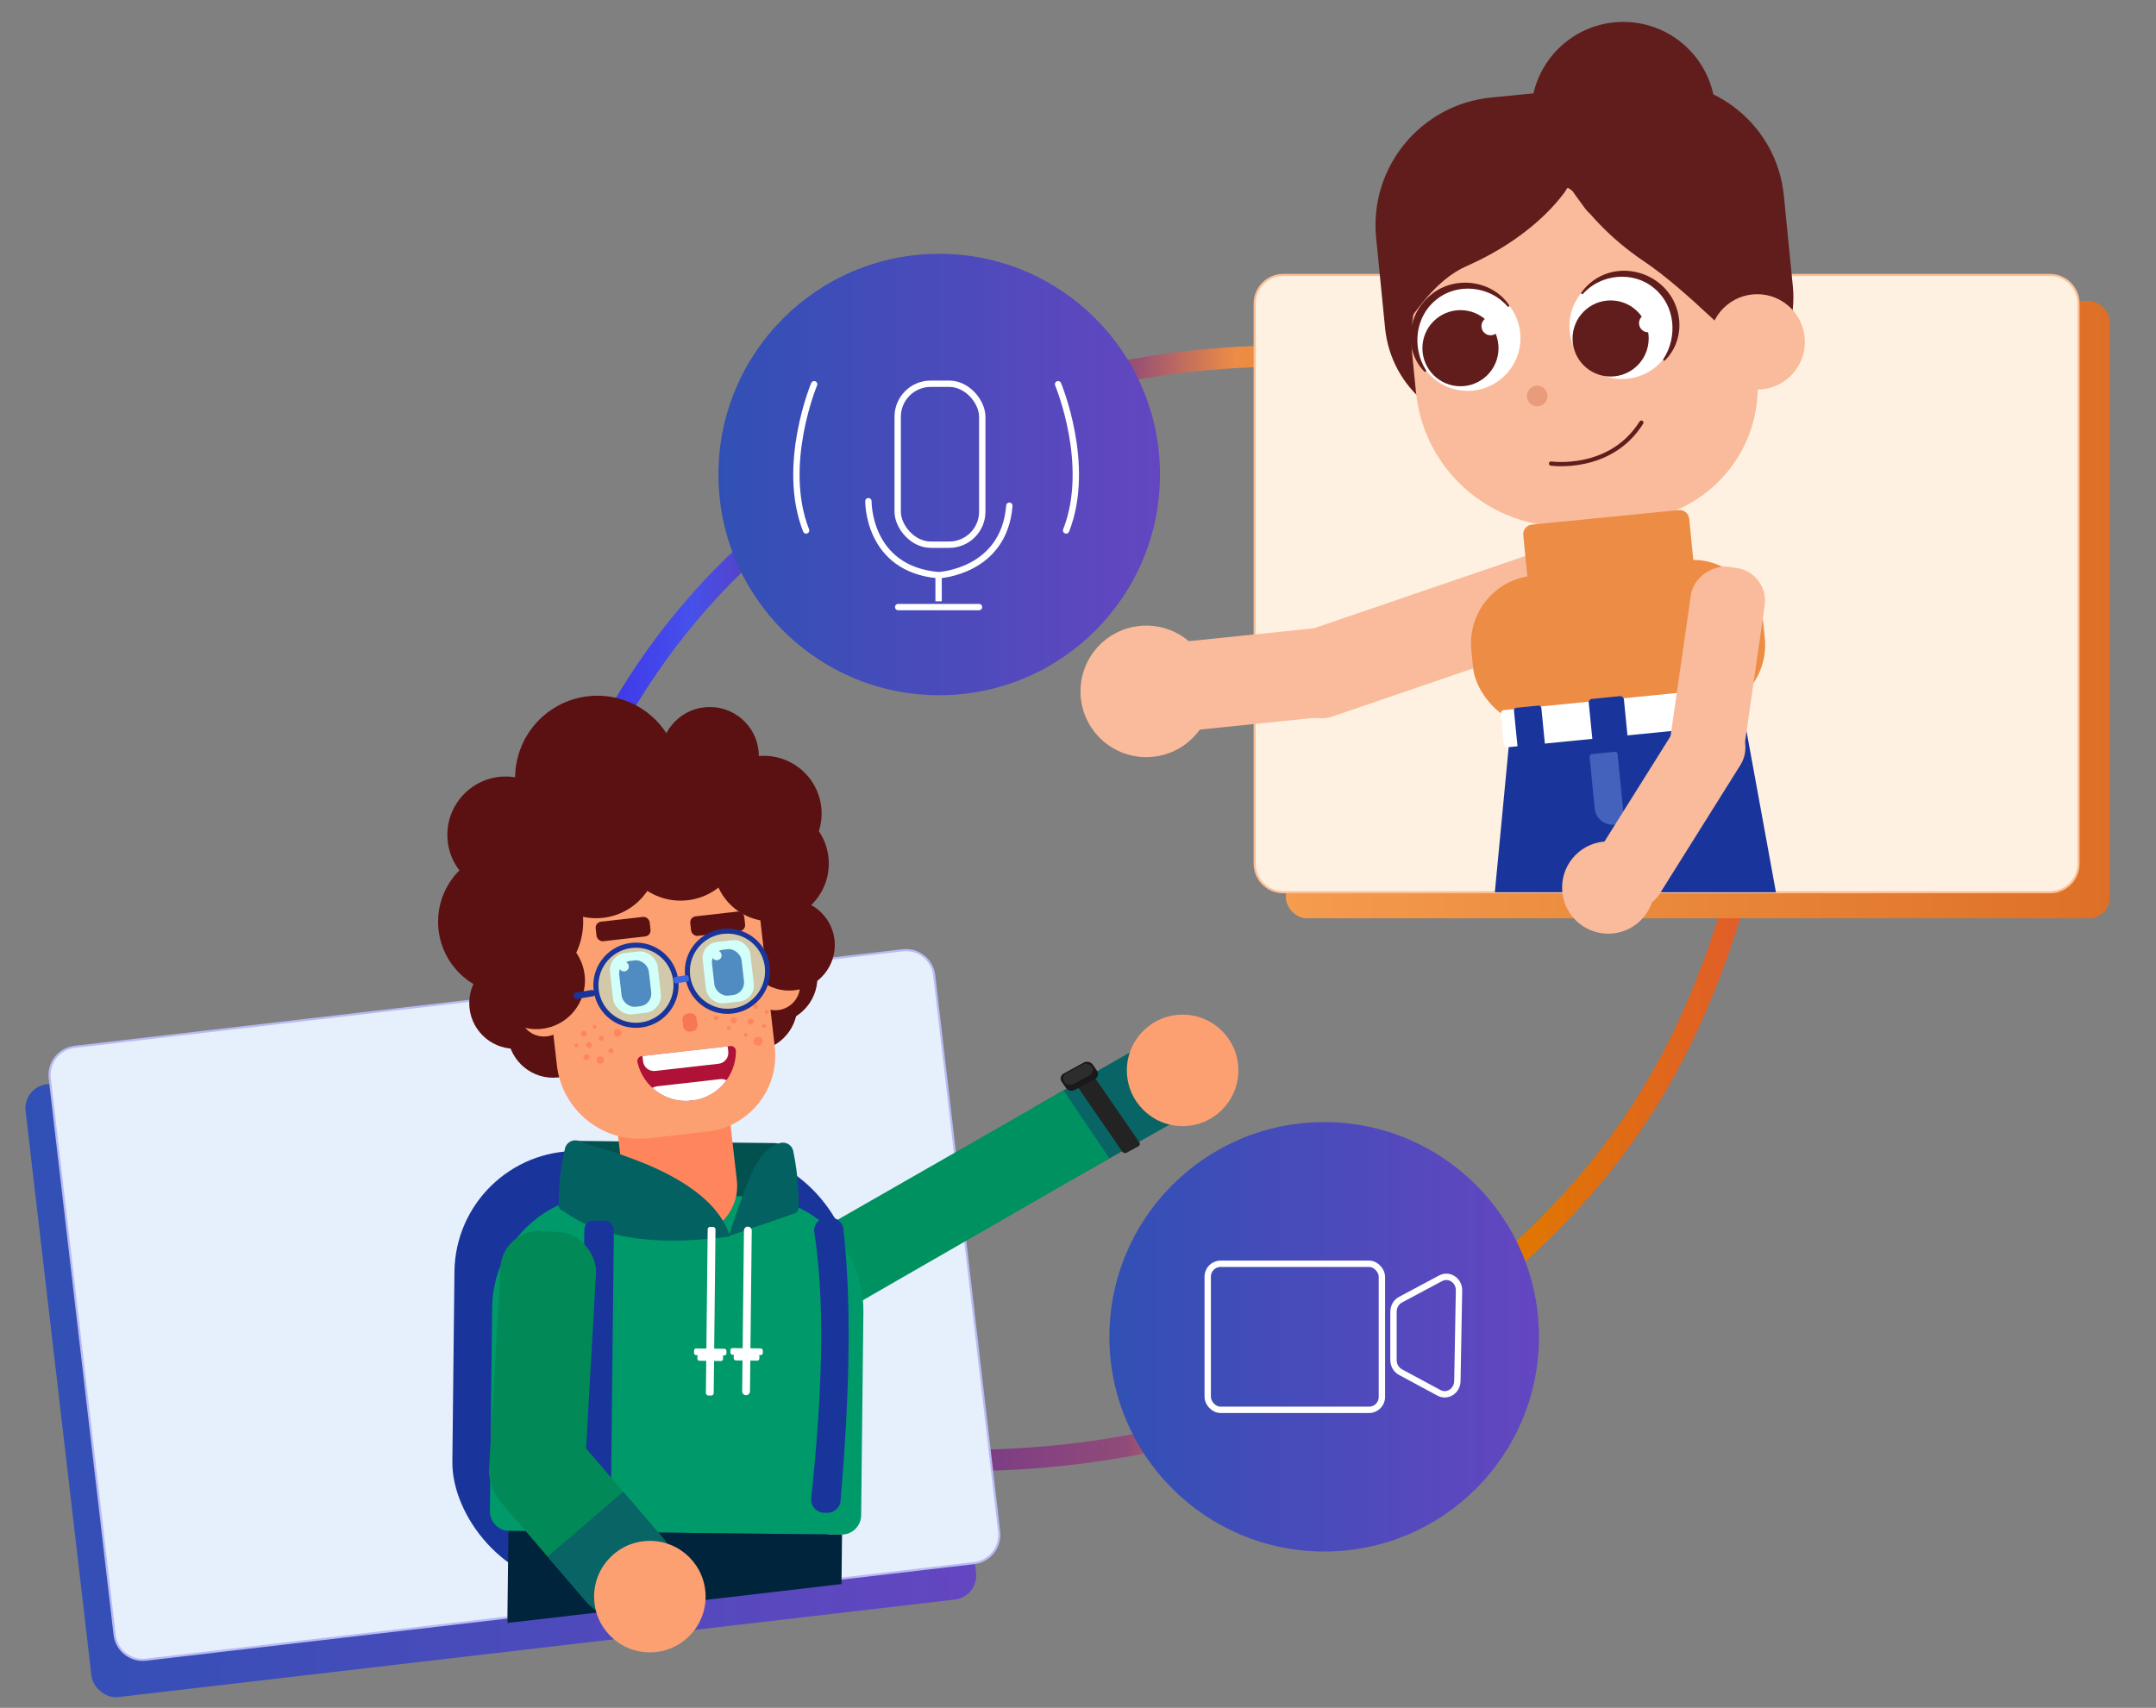 <?xml version="1.0" encoding="UTF-8"?>
<svg xmlns="http://www.w3.org/2000/svg" xmlns:xlink="http://www.w3.org/1999/xlink" viewBox="0 0 1017.33 806.04">
  <rect x="0" y="0" width="1017.33" height="806.04" fill="#808080" stroke="none"/>
  <defs>
    <linearGradient id="linear-gradient" x1="142.63" y1="428.66" x2="876.39" y2="428.66" gradientUnits="userSpaceOnUse">
      <stop offset=".12" stop-color="#3213e9" />
      <stop offset=".25" stop-color="#4750eb" />
      <stop offset=".34" stop-color="#662d91" />
      <stop offset=".53" stop-color="#914b79" />
      <stop offset=".6" stop-color="#ed8c45" />
      <stop offset=".78" stop-color="#e07700" />
      <stop offset="1" stop-color="#e05140" />
    </linearGradient>
    <linearGradient id="linear-gradient-2" x1="606.76" y1="287.72" x2="995.5" y2="287.72"
      gradientUnits="userSpaceOnUse">
      <stop offset="0" stop-color="#f59c4e" />
      <stop offset="1" stop-color="#dd7026" />
    </linearGradient>
    <linearGradient id="linear-gradient-3" x1="339.01" y1="223.96" x2="547.36" y2="223.96"
      gradientUnits="userSpaceOnUse">
      <stop offset="0" stop-color="#3150b5" />
      <stop offset="1" stop-color="#6446c1" />
    </linearGradient>
    <linearGradient id="linear-gradient-4" x1="523.5" y1="630.94" x2="726.17" y2="630.94"
      xlink:href="#linear-gradient-3" />
    <linearGradient id="linear-gradient-5" x1="12.01" y1="633.35" x2="460.63" y2="633.35"
      gradientTransform="translate(74.95 -23.11) rotate(6.65)" xlink:href="#linear-gradient-3" />
    <clipPath id="clippath-3">
      <path
        d="M302.88,498.44c-1.42.16-2.41,1.52-2.09,2.92,2.64,11.52,13.57,19.46,25.59,18.1s20.89-11.56,20.88-23.38c0-1.43-1.27-2.53-2.69-2.37l-41.69,4.74Z"
        fill="#af1137" />
    </clipPath>
  </defs>
  <g id="Layer_2" data-name="Layer 2">
    <path
      d="M665.18,192.87c1.32.12,2.18.45,3.17-.46,4.24-3.92-20.28-17.13-23.6-18.46-15.91-6.41-34.94-6.25-51.78-5.68-88.89,2.99-182.07,35.76-246.49,98.33-61.5,59.73-95.7,142.7-102.06,227.56-.27,3.67-.51,7.34-.71,11.01-21.88,400.76-178.92,10.84-38.04,48.56,2.86.76-51.69-5.79-52.58-1.17-1.11,5.8,55.07,20.22,58.5,23.09,17.03,14.26,29.06,33.07,43.04,50.08,15.52,18.88,31.51,30.03,54.4,38.39,77.53,28.3,165.39,32.67,245.62,13.6,74.18-17.64,141.91-59.49,192.04-116.79,56.91-65.04,74.83-137.31,92.02-219.57,2.73-13.06,6.53-25.96,13.06-37.67,10.2-18.3,2.86-29.11,11.32-48.27,8.97-20.33,4.42-33.35,7.35-55.73,6.59-50.3-22.77,66.5-28.95,65.63.02,0-.43.27-.45.29,1.73-2.84,14.67-21.47,15.13-21.18,0,0-62.33-39.54-190.98-51.54Z"
      fill="none" stroke="url(#linear-gradient)" stroke-miterlimit="12" stroke-width="10" />
  </g>
  <g id="Layer_6" data-name="Layer 6">
    <rect x="606.76" y="142.05" width="388.74" height="291.35" rx="9.78" ry="9.78" fill="url(#linear-gradient-2)" />
    <path
      d="M980.77,143.27v264.35c0,7.46-6.03,13.5-13.5,13.5h-361.74c-7.46,0-13.5-6.05-13.5-13.5V143.27c0-7.46,6.05-13.5,13.5-13.5h361.74c7.47,0,13.5,6.05,13.5,13.5Z"
      fill="#fff1e1" stroke="#f9c198" stroke-miterlimit="10" />
    <g>
      <circle cx="443.18" cy="223.96" r="104.17" fill="url(#linear-gradient-3)" />
      <g>
        <rect x="423.58" y="181.11" width="39.91" height="75.97" rx="15.59" ry="15.59" fill="none" stroke="#fff"
          stroke-miterlimit="10" stroke-width="3" />
        <path d="M409.77,236.55s-.51,32.04,33.13,34.92c0,0,30.88-1.51,33.37-32.78" fill="none" stroke="#fff"
          stroke-linecap="round" stroke-miterlimit="10" stroke-width="3" />
        <line x1="442.89" y1="271.47" x2="442.89" y2="283.8" fill="none" stroke="#fff" stroke-miterlimit="10"
          stroke-width="3" />
        <line x1="423.82" y1="286.53" x2="461.95" y2="286.53" fill="none" stroke="#fff" stroke-linecap="round"
          stroke-miterlimit="10" stroke-width="3" />
      </g>
      <path d="M499.27,181.35s15.96,38.09,3.79,69.01" fill="none" stroke="#fff" stroke-linecap="round"
        stroke-miterlimit="10" stroke-width="3" />
      <path d="M384.16,181.35s-15.96,38.09-3.79,69.01" fill="none" stroke="#fff" stroke-linecap="round"
        stroke-miterlimit="10" stroke-width="3" />
    </g>
    <rect x="531.77" y="300.04" width="110.74" height="42.05" rx="18.68" ry="18.68"
      transform="translate(-29.71 61.62) rotate(-5.86)" fill="#f9bb9b" />
    <rect x="600.04" y="278.34" width="153.18" height="42.22" rx="18.75" ry="18.75"
      transform="translate(1413.76 363.73) rotate(161.11)" fill="#f9bb9b" />
    <circle cx="540.88" cy="326.31" r="31.04" fill="#f9bb9b" />
    <path
      d="M711.11,42.12h73.21c32.92,0,59.65,26.73,59.65,59.65v43.03c0,29.05-23.59,52.64-52.64,52.64h-88.85c-28.65,0-51.92-23.26-51.92-51.92v-42.86c0-33.42,27.13-60.55,60.55-60.55Z"
      transform="translate(-8.17 74.25) rotate(-5.66)" fill="#601d1c" />
    <path
      d="M826.54,150.83l2.55,25.71c.33,3.31.39,6.57.21,9.79-1.68,30.46-25.36,55.97-56.65,59.07l-27.52,2.73c-38.69,3.83-73.16-24.43-77-63.12l-1.81-18.32c-3.83-38.69,24.43-73.16,63.12-77l20.1-1.99c38.7-3.83,73.18,24.43,77.01,63.13Z"
      fill="#f9bb9b" />
    <path
      d="M723.99,244.14h69.59c2.51,0,4.55,2.04,4.55,4.55v19.96c0,1.2-.98,2.18-2.18,2.18h-74.81c-.94,0-1.7-.76-1.7-1.7v-20.44c0-2.51,2.04-4.55,4.55-4.55Z"
      transform="translate(-21.69 76.06) rotate(-5.66)" fill="#ed8c45" />
    <rect x="694.31" y="267.93" width="138.36" height="72.29" rx="32.11" ry="32.11"
      transform="translate(-26.26 76.75) rotate(-5.66)" fill="#ed8c45" />
    <polygon
      points="838 421.13 768.14 421.13 768.04 427.31 768.03 428.22 766.77 421.13 751.68 336.01 769.4 334.73 769.61 334.71 821.54 330.96 838 421.13"
      fill="#19359b" />
    <polygon
      points="769.61 334.59 769.61 334.71 769.58 336.48 768.14 421.13 768.04 427.31 768.03 428.22 766.77 421.13 705.35 421.13 713.59 334.79 769.61 334.59"
      fill="#19359b" />
    <rect x="708.62" y="329.59" width="115.7" height="17.62" rx="1.56" ry="1.56"
      transform="translate(-29.63 77.21) rotate(-5.66)" fill="#fff" />
    <rect x="715.3" y="333.51" width="12.98" height="22.02" rx="1.13" ry="1.13"
      transform="translate(-30.45 72.84) rotate(-5.66)" fill="#19359b" />
    <rect x="750.54" y="329.19" width="16.66" height="22.02" rx="1.69" ry="1.69"
      transform="translate(-29.84 76.47) rotate(-5.66)" fill="#19359b" />
    <rect x="803.63" y="323.47" width="15.32" height="22.02" rx="1.47" ry="1.47"
      transform="translate(-29.02 81.61) rotate(-5.66)" fill="#19359b" />
    <g>
      <g>
        <circle cx="765.46" cy="153.94" r="24.91" fill="#fff" />
        <path
          d="M746.19,138.03c14.02-18.94,44-9.98,46.17,13.32.62,6.94-1.92,14.07-6.74,18.76-.2.19-.52.19-.71,0-.17-.17-.19-.43-.06-.62,6.95-10.55,5.57-25.39-4.29-33.42-9.64-8.3-25.18-6.92-33.59,2.61-.39.46-1.15-.15-.78-.63h0Z"
          fill="#601d1c" />
        <circle cx="759.99" cy="159.75" r="17.96" fill="#601d1c" />
      </g>
      <circle cx="777.71" cy="152.52" r="4.33" fill="#fff" />
    </g>
    <g>
      <g>
        <circle cx="692.53" cy="159.57" r="24.91" fill="#fff" />
        <path
          d="M711.3,144.62c-8.24-9.67-23.75-11.33-33.54-3.2-10,7.85-11.64,22.66-4.88,33.33.15.24.07.55-.17.69-.2.12-.46.09-.62-.07-4.74-4.77-7.15-11.95-6.41-18.87.69-6.95,4.46-13.5,9.98-17.74,11.12-8.82,28.47-6.49,36.42,5.25.34.51-.37,1.07-.79.62h0Z"
          fill="#601d1c" />
        <circle cx="689.13" cy="164.34" r="17.96" fill="#601d1c" />
      </g>
      <circle cx="703.36" cy="153.92" r="4.33" fill="#fff" />
    </g>
    <circle cx="725.34" cy="186.91" r="4.86" fill="#e89c7c" />
    <path
      d="M752.78,355.26h3.66c4.66,0,8.45,3.78,8.45,8.45v24.58c0,.64-.52,1.17-1.17,1.17h-10.94c-.64,0-1.17-.52-1.17-1.17v-31.86c0-.64.52-1.17,1.17-1.17Z"
      transform="translate(1549.52 668.14) rotate(174.34)" fill="#4262bc" />
    <path
      d="M759.83,69.66l-26.84,2.66c.06.18.14.37.2.55l-13.61,1.35c-37.8,3.74-65.84,35.92-64.66,72.98.09,2.88.63,5.74,1.52,8.48l1.71,5.25c9.63-13.97,19.28-28.9,33.86-35.33,15.61-6.9,30.41-16.59,41.82-29.36,1.56-1.75,3.02-3.59,4.44-5.45.58-.76,1.7-3.67,2.81-2,1.36,2.03,2.74,4.03,4.21,5.97,1.52,2,3.13,4.65,5.08,6.24,5.72,6.59,12.13,12.58,19.09,17.86,2.04,1.55,4.13,3.04,6.26,4.47,20.44,13.69,44.82,40.02,64.81,56.86.21-3.58.14-7.21-.23-10.89l-3.65-36.84c-3.81-38.5-38.21-66.62-76.84-62.79Z"
      fill="#601d1c" />
    <circle cx="765.96" cy="53.82" r="43.48" fill="#601d1c" />
    <circle cx="829.15" cy="161.36" r="22.51" fill="#f9bb9b" />
    <path d="M731.88,218.79s27.99,4,42.61-19.32" fill="none" stroke="#601d1c" stroke-linecap="round"
      stroke-miterlimit="10" stroke-width="2" />
    <g>
      <circle cx="624.83" cy="630.94" r="101.34" fill="url(#linear-gradient-4)" />
      <g>
        <rect x="569.87" y="596.47" width="82.19" height="68.94" rx="6.06" ry="6.06" fill="none" stroke="#fff"
          stroke-miterlimit="10" stroke-width="3" />
        <path
          d="M657.53,619.11v22.81c0,2.4,1.27,4.59,3.28,5.67l18.17,9.79c3.94,2.12,8.62-.86,8.7-5.55l.77-42.72c.09-4.79-4.65-7.96-8.68-5.8l-18.94,10.12c-2.02,1.08-3.3,3.28-3.3,5.68Z"
          fill="none" stroke="#fff" stroke-miterlimit="10" stroke-width="3" />
      </g>
    </g>
    <rect x="735.56" y="364.66" width="103.24" height="35.17" rx="15.62" ry="15.62"
      transform="translate(45.24 846.24) rotate(-57.92)" fill="#f9bb9b" />
    <rect x="758.84" y="301.11" width="102.79" height="35.17" rx="15.62" ry="15.62"
      transform="translate(1241.18 -437.83) rotate(98.2)" fill="#f9bb9b" />
    <circle cx="758.87" cy="418.9" r="21.78" fill="#f9bb9b" />
    <g>
      <rect x="26.23" y="487.76" width="420.19" height="291.17" rx="11.32" ry="11.32"
        transform="translate(-71.77 31.64) rotate(-6.65)" fill="url(#linear-gradient-5)" />
      <path
        d="M459.73,737.74l-66.52,7.75-2.6.31-31.63,3.7-11.85,1.38-33.44,3.9-15.27,1.78-24,2.8-21.92,2.55-7.71.89-4.17.48-171.7,20.04c-7.33.84-13.97-4.41-14.83-11.75l-30.62-262.63c-.86-7.35,4.39-13.98,11.73-14.85l390.79-45.58c7.35-.85,13.97,4.41,14.83,11.75l30.64,262.63c.85,7.35-4.41,13.98-11.74,14.85Z"
        fill="#e6effc" stroke="#b8bbf4" stroke-miterlimit="10" />
      <rect x="213.9" y="543.65" width="187.56" height="204.86" rx="57.61" ry="57.61"
        transform="translate(7.16 -3.36) rotate(.63)" fill="#19359b" />
      <g>
        <circle cx="354.74" cy="474.53" r="21.52" fill="#5b1111" />
        <circle cx="364.17" cy="461.41" r="21.52" fill="#5b1111" />
        <circle cx="261.03" cy="487.14" r="21.52" fill="#5b1111" />
        <circle cx="242.94" cy="473.47" r="21.52" fill="#5b1111" />
        <circle cx="245.7" cy="468.12" r="21.52" fill="#5b1111" />
      </g>
      <g>
        <circle cx="256.71" cy="477.57" r="11.64" fill="#fca072" />
        <circle cx="256.71" cy="477.57" r="4.22" fill="#ea6d42" />
      </g>
      <circle cx="365.87" cy="465.16" r="11.64" fill="#fca072" />
      <g>
        <g>
          <polygon points="488.1 522.5 535.2 495.52 558.03 527.33 508.58 555.14 488.1 522.5" fill="#086465" />
          <path
            d="M358.91,596.5c-9.17,5.25-11.54,16.71-5.26,25.46h0c6.28,8.75,18.92,11.61,28.09,6.35l141.76-81.63-21.66-32.05-142.93,81.87Z"
            fill="#009161" />
        </g>
        <g>
          <path
            d="M514.68,505.85l22.97,33.33c.43.63.25,1.43-.41,1.8l-5.66,3.1c-.66.36-1.55.14-1.98-.49l-22.97-33.33c-.43-.63-.25-1.43.41-1.8l5.66-3.1c.66-.36,1.55-.14,1.98.49Z"
            fill="#232323" />
          <path
            d="M515.66,502.52l1.95,2.83c.93,1.35.53,3.07-.88,3.85l-9.57,5.23c-1.42.77-3.32.31-4.25-1.04l-1.95-2.83c-.93-1.35-.53-3.07.88-3.85l9.57-5.23c1.42-.77,3.32-.31,4.25,1.04Z"
            fill="#191919" />
          <path
            d="M515.13,503.46l.06.09c.93,1.35.53,3.07-.88,3.85l-7.85,4.29c-1.42.77-3.32.31-4.25-1.04l-.06-.09c-.93-1.35-.53-3.07.88-3.85l7.85-4.29c1.42-.77,3.32-.31,4.25,1.04Z"
            fill="#2d2d2d" />
        </g>
      </g>
      <path
        d="M363.39,572.15l-88.01.61-7.51-26.96c.04-3.96.65-7.37,4.56-7.33l92.99,1.03c3.68.04,6.64,3.1,6.59,6.82l-8.62,25.83Z"
        fill="#03514f" />
      <path
        d="M285.71,564.29h67.56c29.7,0,53.81,24.11,53.81,53.81v96.13c0,5.09-4.13,9.22-9.22,9.22h-156.74c-5.09,0-9.22-4.13-9.22-9.22v-96.13c0-29.7,24.11-53.81,53.81-53.81Z"
        transform="translate(7.14 -3.49) rotate(.63)" fill="#009969" />
      <path
        d="M397.32,724.33l-.25,23.31-33.23,3.88-12.45,1.45-35.13,4.09-16.04,1.87-25.21,2.94-23.03,2.68-8.1.93-4.38.51c-.05-1.17-.07-2.35-.06-3.52l.46-39.92,157.42,1.76Z"
        fill="#01243d" />
      <path
        d="M327.21,582.91l-3.25,1.43-3.5-.66c-12.76,1.45-24.28-7.72-25.73-20.48l-4.56-40.14,52.97-6.02,4.56,40.14c1.45,12.76-7.72,24.28-20.48,25.73Z"
        fill="#ff865c" />
      <circle cx="372.39" cy="446.01" r="21.52" fill="#5b1111" />
      <path
        d="M276.92,420.23h69.94c9.16,0,16.59,7.43,16.59,16.59v63.33c0,19.89-16.14,36.03-36.03,36.03h-27.92c-21.62,0-39.17-17.55-39.17-39.17v-60.18c0-9.16,7.43-16.59,16.59-16.59Z"
        transform="translate(-51.99 38.26) rotate(-6.48)" fill="#fca072" />
      <rect x="322.2" y="478.26" width="6.71" height="8.59" rx="2.7" ry="2.7"
        transform="translate(-52.39 39.83) rotate(-6.48)" fill="#f77754" />
      <circle cx="281.87" cy="367.16" r="38.8" fill="#5b1111" />
      <circle cx="281.29" cy="404.3" r="29.07" fill="#5b1111" />
      <circle cx="321.14" cy="396" r="29.07" fill="#5b1111" />
      <circle cx="360.43" cy="383.98" r="27.25" fill="#5b1111" />
      <circle cx="334.92" cy="356.84" r="23.15" fill="#5b1111" />
      <circle cx="238.63" cy="394.04" r="27.54" fill="#5b1111" />
      <circle cx="240.95" cy="435.05" r="34.23" fill="#5b1111" />
      <circle cx="363.82" cy="407.59" r="27.25" fill="#5b1111" />
      <circle cx="253.07" cy="462.78" r="22.95" fill="#5b1111" />
      <g>
        <rect x="288.51" y="449.34" width="22.67" height="29.12" rx="8.17" ry="8.17"
          transform="translate(-50.45 36.81) rotate(-6.48)" fill="#fff" />
        <rect x="292.71" y="453.31" width="14.06" height="21.8" rx="5.95" ry="5.95"
          transform="translate(-50.48 36.8) rotate(-6.48)" fill="#19359b" />
        <circle cx="294.43" cy="456.19" r="2.29" fill="#fff" />
      </g>
      <g>
        <rect x="332.29" y="444.07" width="22.67" height="29.12" rx="7.55" ry="7.55"
          transform="translate(-49.57 41.72) rotate(-6.48)" fill="#fff" />
        <rect x="336.49" y="448.04" width="14.06" height="21.8" rx="5.95" ry="5.95"
          transform="translate(-49.61 41.71) rotate(-6.48)" fill="#19359b" />
        <circle cx="338.21" cy="450.92" r="2.29" fill="#fff" />
      </g>
      <rect x="325.84" y="431.33" width="25.64" height="9.28" rx="2.85" ry="2.85"
        transform="translate(-47.05 41.01) rotate(-6.48)" fill="#5b1111" />
      <rect x="281.21" y="433.85" width="25.64" height="9.28" rx="2.85" ry="2.85"
        transform="translate(-47.62 35.99) rotate(-6.48)" fill="#5b1111" />
      <g>
        <g>
          <circle cx="300.09" cy="465.01" r="17.71" transform="translate(-153.55 147.99) rotate(-22.22)" fill="#99fff5"
            opacity=".43" />
          <path
            d="M296.97,445.13c-10.98,1.73-18.48,12.02-16.75,23,1.73,10.98,12.02,18.48,23,16.75,10.98-1.73,18.48-12.02,16.75-23-1.73-10.98-12.02-18.48-23-16.75ZM302.84,482.51c-9.66,1.52-18.73-5.08-20.25-14.75-1.52-9.66,5.08-18.73,14.75-20.25,9.66-1.52,18.73,5.08,20.25,14.75,1.52,9.66-5.08,18.73-14.75,20.25Z"
            fill="#19359b" />
          <path
            d="M340.14,438.52c-10.98,1.73-18.48,12.02-16.75,23s12.02,18.48,23,16.75c10.98-1.73,18.48-12.02,16.75-23-1.73-10.98-12.02-18.48-23-16.75ZM346.02,475.89c-9.66,1.52-18.73-5.08-20.25-14.75-1.52-9.66,5.08-18.73,14.75-20.25,9.66-1.52,18.73,5.08,20.25,14.75s-5.08,18.73-14.75,20.25Z"
            fill="#19359b" />
          <circle cx="343.27" cy="458.39" r="17.71" transform="translate(-147.84 163.83) rotate(-22.22)" fill="#99fff5"
            opacity=".43" />
        </g>
        <g>
          <rect x="317.85" y="460.62" width="7.22" height="3.1" rx=".98" ry=".98"
            transform="translate(-67.88 55.53) rotate(-8.93)" fill="#3c66dd" />
          <path
            d="M279.82,470.22l-7.38,1.23c-.84.13-1.64-.44-1.77-1.29h0c-.13-.84.44-1.64,1.29-1.77l7.14-1.12c.84-.13,1.64.44,1.77,1.29h0c.13.84-.2,1.53-1.05,1.67Z"
            fill="#19359b" />
        </g>
      </g>
      <g>
        <circle cx="357.72" cy="491.43" r="2.13" fill="#ff865c" />
        <circle cx="351.83" cy="488.34" r=".89" fill="#ff865c" />
        <circle cx="354.17" cy="482.17" r="1.42" fill="#ff865c" />
        <circle cx="356.58" cy="475.09" r="1.07" fill="#ff865c" />
        <circle cx="346.23" cy="481.64" r="1.42" fill="#ff865c" />
        <circle cx="337.87" cy="480.44" r="1.07" fill="#ff865c" />
        <circle cx="291.43" cy="487.51" r="1.78" fill="#ff865c" />
        <circle cx="283.67" cy="490" r="1.24" fill="#ff865c" />
        <circle cx="288.27" cy="495.92" r="1.24" fill="#ff865c" />
        <circle cx="283.22" cy="500.25" r="1.78" fill="#ff865c" />
        <circle cx="280.55" cy="484.63" r=".89" fill="#ff865c" />
        <circle cx="277.93" cy="493.24" r="1.39" fill="#ff865c" />
        <circle cx="275.46" cy="487.91" r="1.39" fill="#ff865c" />
        <circle cx="276.71" cy="498.99" r="1.39" fill="#ff865c" />
        <circle cx="271.88" cy="493.46" r=".93" fill="#ff865c" />
        <circle cx="343.87" cy="485.28" r=".93" fill="#ff865c" />
        <circle cx="361.7" cy="477.65" r=".93" fill="#ff865c" />
        <circle cx="360.59" cy="484.32" r=".93" fill="#ff865c" />
      </g>
      <g>
        <path
          d="M302.88,498.44c-1.42.16-2.41,1.52-2.09,2.92,2.64,11.52,13.57,19.46,25.59,18.1s20.89-11.56,20.88-23.38c0-1.43-1.27-2.53-2.69-2.37l-41.69,4.74Z"
          fill="#af1137" />
        <g clip-path="url(#clippath-3)">
          <path d="M303.4,495.31h40.49v3.27c0,2.87-2.33,5.2-5.2,5.2h-30.08c-2.87,0-5.2-2.33-5.2-5.2v-3.27h0Z"
            transform="translate(-54.32 39.73) rotate(-6.48)" fill="#fff" />
          <path d="M305.18,511h40.49v3.27c0,2.87-2.33,5.2-5.2,5.2h-30.08c-2.87,0-5.2-2.33-5.2-5.2v-3.27h0Z"
            transform="translate(706.93 990.44) rotate(173.52)" fill="#fff" />
        </g>
      </g>
      <g>
        <path
          d="M374.74,572.75c1.15-.28,1.98-1.27,2.03-2.45.18-4.04.22-13.91-2.47-27.04-.6-2.95-3.69-4.7-6.53-3.68-10.65,3.82-13.65,13.91-23.77,43.27-.08.22.13.45.35.39l30.38-10.49Z"
          fill="#036162" />
        <path
          d="M265.69,571.52c-1.15-.29-1.97-1.29-2.01-2.47-.14-4.04-.07-13.91,2.91-26.98.67-2.94,3.79-4.62,6.61-3.54,10.57,4.06,61.65,15.13,71.15,44.71.07.22-.13.44-.36.39-29.9,3.89-57.41,2.8-78.3-12.11Z"
          fill="#036162" />
      </g>
      <g>
        <rect x="333.47" y="579.09" width="3.69" height="79.58" rx="1.13" ry="1.13"
          transform="translate(6.86 -3.67) rotate(.63)" fill="#fff" />
        <rect x="327.46" y="636.53" width="15.28" height="3.16" rx=".97" ry=".97"
          transform="translate(7.08 -3.67) rotate(.63)" fill="#fff" />
        <rect x="329.02" y="639.17" width="12.12" height="3.16" rx=".97" ry=".97"
          transform="translate(7.11 -3.67) rotate(.63)" fill="#fff" />
      </g>
      <g>
        <path
          d="M351.04,580.75c.01-1.02.85-1.84,1.86-1.82h0c1.02.01,1.84.85,1.82,1.86l-.84,75.89c-.01,1.02-.85,1.84-1.86,1.82h0c-1.02-.01-1.84-.85-1.82-1.86"
          fill="#fff" />
        <rect x="344.61" y="636.37" width="15.28" height="3.16" rx=".97" ry=".97"
          transform="translate(7.08 -3.86) rotate(.63)" fill="#fff" />
        <rect x="346.16" y="639.01" width="12.12" height="3.16" rx=".97" ry=".97"
          transform="translate(7.11 -3.86) rotate(.63)" fill="#fff" />
      </g>
      <g>
        <path
          d="M390.36,714l-1.46-.02c-3.44-.04-6.21-2.86-6.17-6.31,5.03-47.54,6.96-91.51,1.4-126.86.04-3.44,2.86-6.21,6.31-6.17l1.46.02c3.44.04,6.21,2.86,6.17,6.31,3.98,36.71,2.56,80.19-1.4,126.86-.04,3.44-2.86,6.21-6.31,6.17Z"
          fill="#19359b" />
        <rect x="274.97" y="576.13" width="13.93" height="139.34" rx="4.28" ry="4.28"
          transform="translate(7.16 -3.08) rotate(.63)" fill="#19359b" />
      </g>
      <circle cx="558.03" cy="505.19" r="26.31" fill="#fca072" />
      <g>
        <path
          d="M309.76,758.42c-9.87,8.45-24.71,7.33-33.16-2.53l-18.2-21.19-21.8-25.4c-8.46-9.85-7.33-24.7,2.53-33.16,3.75-3.22,8.23-5.05,12.8-5.53,7.44-.79,15.13,1.95,20.36,8.06l21.8,25.4,18.2,21.19c8.45,9.86,7.33,24.7-2.53,33.16Z"
          fill="#028958" />
        <path
          d="M309.76,758.42c-9.87,8.45-24.71,7.33-33.16-2.53l-18.2-21.19,35.69-30.64,18.2,21.19c8.45,9.86,7.33,24.7-2.53,33.16Z"
          fill="#086465" />
        <circle cx="306.64" cy="753.56" r="26.31" fill="#fca072" />
      </g>
      <rect x="233.41" y="581.17" width="45.13" height="132.45" rx="18.19" ry="18.19"
        transform="translate(36.79 -13.36) rotate(3.22)" fill="#028958" />
    </g>
  </g>
</svg>